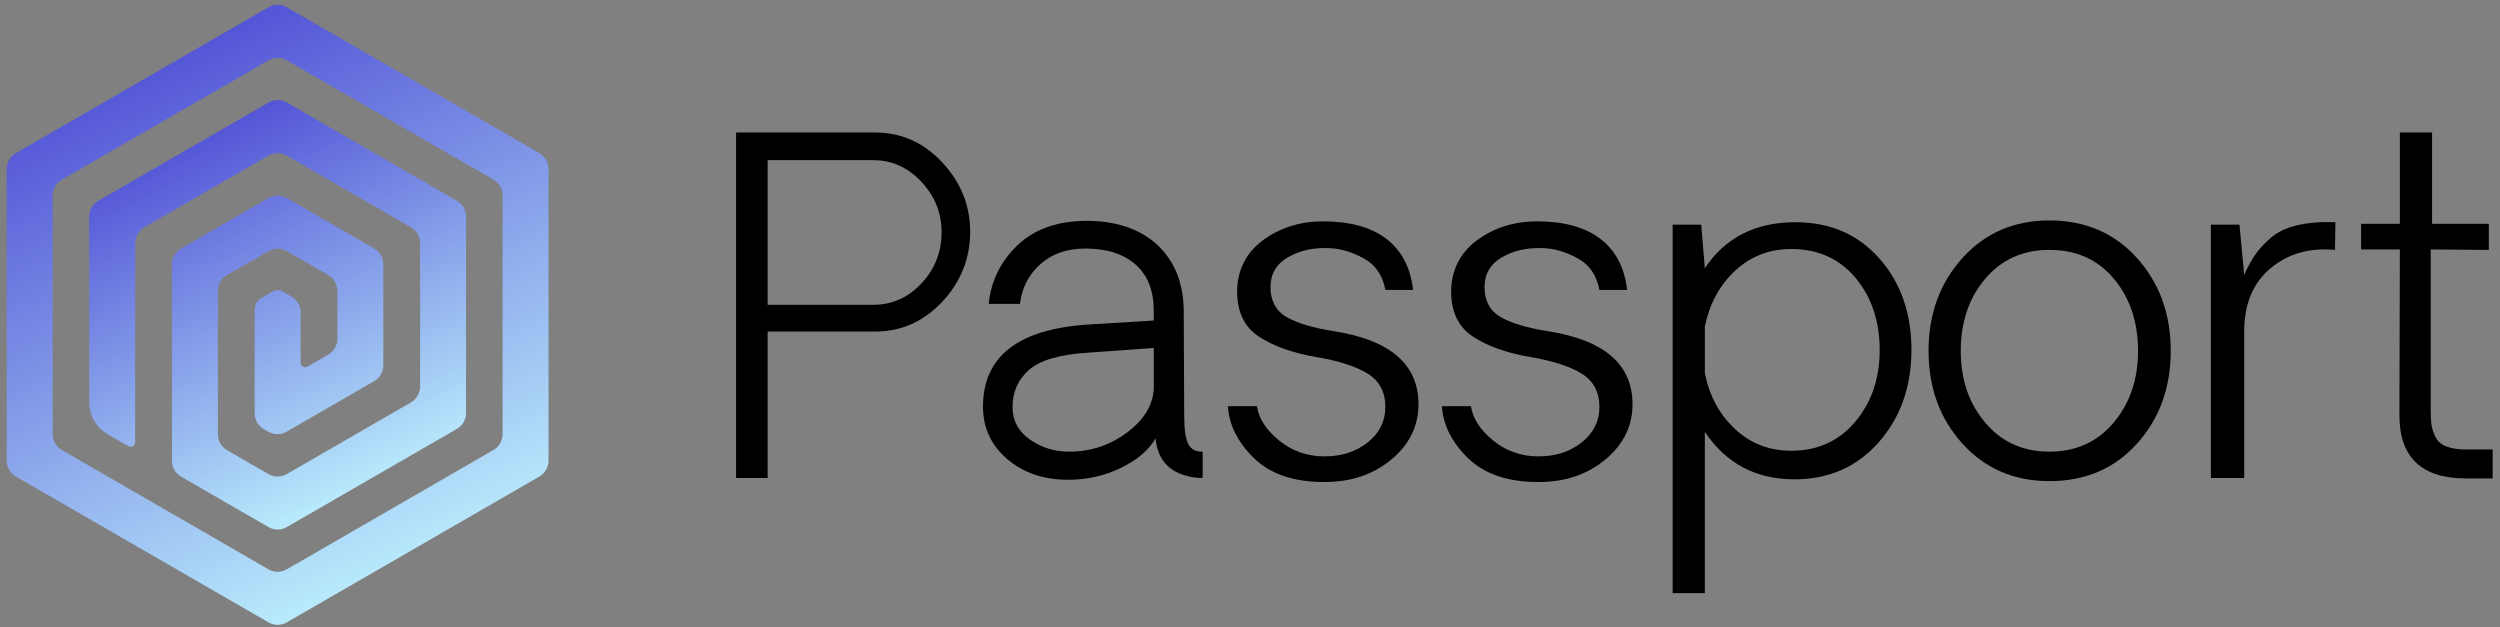 <svg width="267" height="67" viewBox="0 0 267 67" fill="none" xmlns="http://www.w3.org/2000/svg">
<rect x="0" y="0" width="267" height="67" fill="#808080" stroke="none"/>
<path d="M28.669 66.466L1.699 50.895C1.092 50.544 0.717 49.896 0.717 49.194V18.052C0.717 17.35 1.092 16.702 1.699 16.351L28.669 0.78C29.277 0.429 30.025 0.429 30.633 0.78L57.603 16.351C58.21 16.702 58.584 17.35 58.584 18.052V49.194C58.584 49.896 58.21 50.544 57.603 50.895L30.633 66.466C30.025 66.817 29.277 66.817 28.669 66.466ZM6.607 48.062L28.669 60.8C29.277 61.151 30.025 61.151 30.633 60.8L52.695 48.062C53.302 47.711 53.676 47.063 53.676 46.361V20.887C53.676 20.185 53.302 19.537 52.695 19.186L30.633 6.448C30.025 6.097 29.277 6.097 28.669 6.448L6.607 19.186C6 19.537 5.625 20.185 5.625 20.887V46.361C5.625 47.063 6 47.711 6.607 48.062Z" fill="url(#paint0_linear_1401_1303)"/>
<path d="M28.669 10.954L10.509 21.439C9.902 21.79 9.527 22.438 9.527 23.14V42.976C9.527 44.378 10.276 45.675 11.491 46.376L13.699 47.651C14.027 47.84 14.435 47.604 14.435 47.226V25.974C14.435 25.272 14.81 24.624 15.417 24.273L28.669 16.623C29.276 16.272 30.025 16.272 30.632 16.623L43.884 24.273C44.492 24.624 44.866 25.272 44.866 25.974V41.276C44.866 41.978 44.492 42.626 43.884 42.977L30.632 50.628C30.025 50.979 29.276 50.979 28.669 50.628L24.252 48.078C23.644 47.727 23.27 47.079 23.27 46.377V31.075C23.27 30.373 23.644 29.725 24.252 29.374L28.669 26.824C29.276 26.474 30.025 26.474 30.632 26.824L35.05 29.374C35.657 29.725 36.031 30.373 36.031 31.075V36.176C36.031 36.877 35.657 37.525 35.05 37.876L32.841 39.151C32.513 39.34 32.105 39.105 32.105 38.727V35.589V33.377C32.105 32.675 31.731 32.027 31.123 31.676L30.142 31.109C29.837 30.934 29.464 30.934 29.16 31.109L27.933 31.817C27.478 32.08 27.197 32.567 27.197 33.092V33.623V44.131C27.197 44.835 27.575 45.485 28.186 45.835L28.659 46.105C29.265 46.451 30.01 46.45 30.615 46.1L39.958 40.706C40.565 40.355 40.94 39.707 40.94 39.005V28.237C40.94 27.535 40.565 26.887 39.958 26.536L30.632 21.152C30.025 20.801 29.276 20.801 28.669 21.152L19.344 26.536C18.736 26.887 18.362 27.535 18.362 28.237V49.206C18.362 49.907 18.736 50.555 19.344 50.906L28.669 56.291C29.276 56.641 30.025 56.641 30.632 56.291L48.793 45.806C49.4 45.455 49.774 44.807 49.774 44.105V23.136C49.774 22.434 49.4 21.786 48.793 21.435L30.632 10.95C30.025 10.599 29.276 10.599 28.669 10.95V10.954Z" fill="url(#paint1_linear_1401_1303)"/>
<path d="M93.461 14.149C96.253 14.149 98.642 15.214 100.631 17.343C102.62 19.473 103.614 21.949 103.614 24.767C103.614 27.585 102.62 30.105 100.631 32.226C98.642 34.348 96.253 35.41 93.461 35.41H81.983V51.048H78.615V14.149H93.461ZM93.27 32.551C95.274 32.551 96.99 31.787 98.419 30.256C99.846 28.728 100.561 26.913 100.561 24.815C100.561 22.717 99.839 20.947 98.396 19.41C96.953 17.872 95.244 17.105 93.271 17.105H81.983V32.551H93.268H93.27Z" fill="black"/>
<path d="M114.057 51.239C111.458 51.239 109.297 50.503 107.572 49.029C105.847 47.556 104.985 45.69 104.985 43.431C104.985 38.082 108.714 35.158 116.173 34.663L123.223 34.231V33.197C123.223 31.036 122.573 29.387 121.275 28.25C119.976 27.113 118.195 26.544 115.933 26.544C113.961 26.544 112.352 27.101 111.11 28.213C109.867 29.327 109.14 30.739 108.933 32.453H105.589C105.846 29.986 106.881 27.893 108.693 26.171C110.506 24.449 112.968 23.588 116.079 23.588C119.191 23.588 121.834 24.465 123.67 26.218C125.507 27.972 126.424 30.346 126.424 33.342L126.472 44.416C126.472 45.857 126.619 46.862 126.917 47.431C127.214 48.001 127.723 48.268 128.444 48.236V51.048C127.946 51.048 127.491 51 127.073 50.904C124.844 50.44 123.624 49.078 123.416 46.82C122.695 48.069 121.463 49.118 119.722 49.967C117.982 50.816 116.094 51.241 114.056 51.241L114.057 51.239ZM114.202 48.236C116.526 48.236 118.612 47.532 120.458 46.123C122.302 44.713 123.225 43.088 123.225 41.247V37.163L116.174 37.667C113.158 37.859 111.066 38.472 109.895 39.505C108.725 40.539 108.139 41.863 108.139 43.482C108.139 44.922 108.757 46.077 109.992 46.941C111.227 47.806 112.63 48.238 114.203 48.238L114.202 48.236Z" fill="black"/>
<path d="M141.438 51.48C138.182 51.48 135.683 50.635 133.943 48.946C132.202 47.256 131.268 45.402 131.139 43.385H134.244C134.435 44.697 135.226 45.919 136.614 47.048C138.001 48.178 139.613 48.742 141.45 48.742C143.288 48.742 144.831 48.241 146.082 47.242C147.334 46.24 147.958 44.971 147.958 43.434C147.958 41.897 147.334 40.691 146.082 39.915C144.831 39.138 143.027 38.549 140.669 38.149C138.103 37.717 136.037 36.987 134.472 35.963C132.908 34.939 132.126 33.329 132.126 31.134C132.126 28.94 133.042 27.023 134.87 25.67C136.699 24.317 138.84 23.641 141.294 23.641C144.182 23.641 146.438 24.264 148.068 25.514C149.695 26.763 150.646 28.581 150.919 30.968H147.958C147.67 29.398 146.892 28.269 145.625 27.58C144.358 26.891 143.113 26.531 141.896 26.499C140.227 26.436 138.775 26.763 137.54 27.485C136.304 28.206 135.687 29.27 135.687 30.679C135.687 32.089 136.267 33.218 137.431 33.874C138.594 34.531 140.257 35.026 142.424 35.364C148.471 36.309 151.494 38.911 151.494 43.17C151.494 45.493 150.531 47.458 148.606 49.067C146.681 50.677 144.291 51.481 141.436 51.481L141.438 51.48Z" fill="black"/>
<path d="M164.297 51.48C161.041 51.48 158.542 50.635 156.802 48.946C155.061 47.256 154.127 45.402 153.998 43.385H157.102C157.294 44.697 158.085 45.919 159.473 47.048C160.86 48.178 162.472 48.742 164.309 48.742C166.147 48.742 167.69 48.241 168.941 47.242C170.193 46.24 170.817 44.971 170.817 43.434C170.817 41.897 170.193 40.691 168.941 39.915C167.69 39.138 165.886 38.549 163.528 38.149C160.962 37.717 158.896 36.987 157.331 35.963C155.767 34.939 154.985 33.329 154.985 31.134C154.985 28.94 155.9 27.023 157.729 25.67C159.558 24.317 161.699 23.641 164.153 23.641C167.041 23.641 169.297 24.264 170.926 25.514C172.554 26.763 173.505 28.581 173.777 30.968H170.817C170.529 29.398 169.751 28.269 168.484 27.58C167.217 26.891 165.972 26.531 164.754 26.499C163.086 26.436 161.634 26.763 160.399 27.485C159.163 28.206 158.546 29.27 158.546 30.679C158.546 32.089 159.126 33.218 160.29 33.874C161.453 34.531 163.116 35.026 165.282 35.364C171.329 36.309 174.353 38.911 174.353 43.17C174.353 45.493 173.39 47.458 171.465 49.067C169.54 50.677 167.15 51.481 164.295 51.481L164.297 51.48Z" fill="black"/>
<path d="M191.774 23.734C195.447 23.734 198.427 25.024 200.713 27.601C202.999 30.181 204.141 33.435 204.141 37.367C204.141 41.299 202.978 44.585 200.653 47.228C198.326 49.87 195.319 51.192 191.63 51.192C187.524 51.192 184.339 49.501 182.077 46.123V63.347H178.637V23.997H181.692L182.077 28.657C184.242 25.375 187.475 23.732 191.774 23.732V23.734ZM191.294 48.141C194.117 48.141 196.399 47.108 198.14 45.042C199.88 42.976 200.75 40.423 200.75 37.379C200.75 34.336 199.887 31.718 198.163 29.668C196.438 27.617 194.148 26.593 191.294 26.593C188.967 26.593 186.975 27.366 185.315 28.91C183.656 30.456 182.577 32.438 182.079 34.856V39.876C182.575 42.311 183.656 44.297 185.315 45.834C186.975 47.372 188.969 48.14 191.294 48.14V48.141Z" fill="black"/>
<path d="M218.89 51.383C215.105 51.383 212.006 50.049 209.591 47.384C207.177 44.717 205.969 41.415 205.969 37.474C205.969 33.533 207.177 30.228 209.591 27.554C212.006 24.879 215.105 23.542 218.89 23.542C222.676 23.542 225.821 24.879 228.227 27.554C230.632 30.228 231.836 33.535 231.836 37.474C231.836 41.413 230.632 44.717 228.227 47.384C225.821 50.051 222.708 51.383 218.89 51.383ZM212.021 45.137C213.762 47.203 216.048 48.236 218.878 48.236C221.708 48.236 223.994 47.203 225.735 45.137C227.475 43.07 228.344 40.517 228.344 37.474C228.344 34.431 227.482 31.813 225.757 29.762C224.033 27.712 221.743 26.687 218.889 26.687C216.034 26.687 213.78 27.712 212.032 29.762C210.283 31.813 209.41 34.383 209.41 37.474C209.41 40.565 210.279 43.072 212.02 45.137H212.021Z" fill="black"/>
<path d="M249.425 23.734L249.377 26.689C246.65 26.433 244.353 27.09 242.484 28.659C240.615 30.228 239.68 32.479 239.68 35.41V51.047H236.12V23.997H239.175L239.68 29.355C240.05 28.538 240.427 27.842 240.812 27.265C241.197 26.689 241.75 26.081 242.472 25.44C243.193 24.8 244.147 24.338 245.335 24.059C246.521 23.779 247.885 23.671 249.425 23.734Z" fill="black"/>
<path d="M263.355 51.095C258.623 51.095 256.258 48.846 256.258 44.344L256.305 26.64H252.166V23.901H256.305V14.149H259.746V23.903H265.809V26.689L259.602 26.642V43.867C259.602 44.524 259.633 45.047 259.698 45.441C259.762 45.833 259.902 46.249 260.119 46.69C260.335 47.131 260.716 47.46 261.261 47.676C261.807 47.892 262.504 48.001 263.354 48.001H266.217V51.1H263.354L263.355 51.095Z" fill="black"/>
<defs>
<linearGradient id="paint0_linear_1401_1303" x1="13.053" y1="1.898" x2="43.13" y2="65.687" gradientUnits="userSpaceOnUse">
<stop stop-color="#4A47D3"/>
<stop offset="1" stop-color="#C1F6FF"/>
</linearGradient>
<linearGradient id="paint1_linear_1401_1303" x1="18.107" y1="11.643" x2="38.889" y2="55.896" gradientUnits="userSpaceOnUse">
<stop stop-color="#4A47D3"/>
<stop offset="1" stop-color="#C1F6FF"/>
</linearGradient>
</defs>
</svg>

